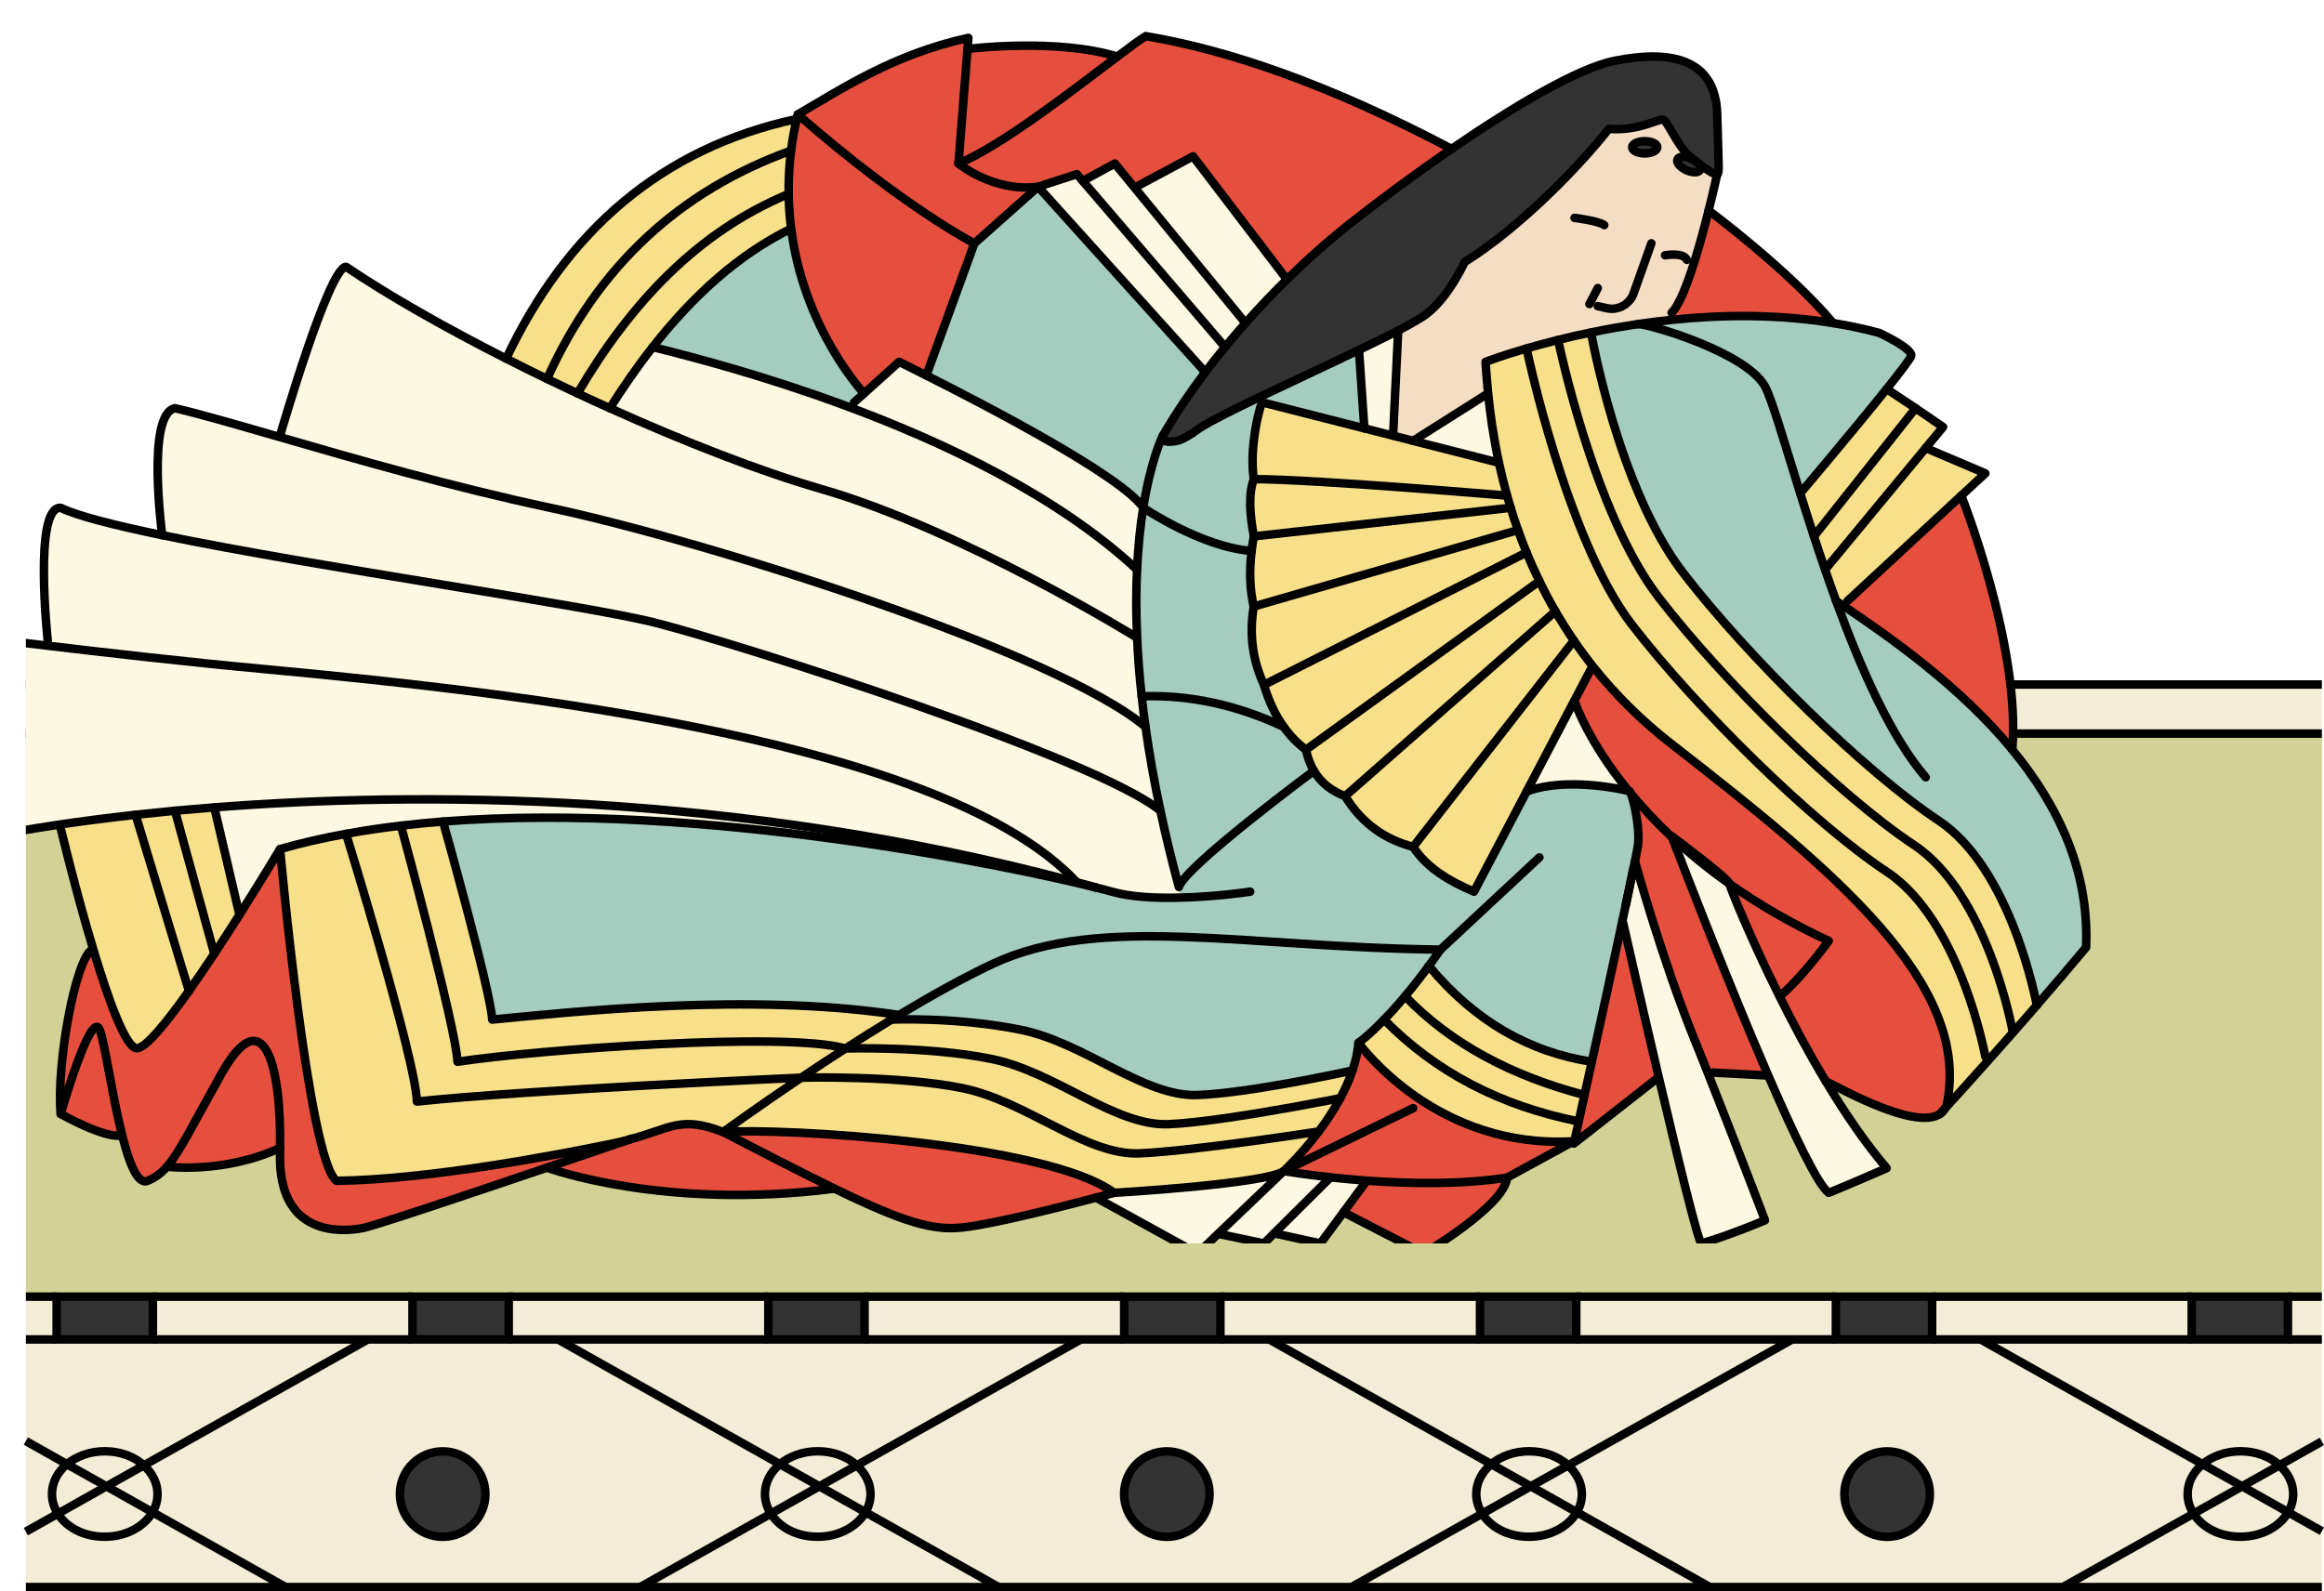 <?xml version="1.0" encoding="UTF-8"?>
<svg xmlns="http://www.w3.org/2000/svg" xmlns:xlink="http://www.w3.org/1999/xlink" viewBox="0 0 273.19 187.12">
  <defs>
    <style>
      .cls-1 {
        fill: #a4cdbf;
      }

      .cls-1, .cls-2, .cls-3, .cls-4, .cls-5, .cls-6, .cls-7, .cls-8, .cls-9 {
        stroke-width: 0px;
      }

      .cls-10 {
        stroke-miterlimit: 10;
      }

      .cls-10, .cls-4, .cls-11 {
        fill: none;
      }

      .cls-10, .cls-11 {
        stroke: #000;
      }

      .cls-2 {
        fill: #f8e08a;
      }

      .cls-3 {
        fill: #f3edd7;
      }

      .cls-11 {
        stroke-linecap: round;
        stroke-linejoin: round;
      }

      .cls-5 {
        fill: #fdf8e2;
      }

      .cls-6 {
        fill: #333;
      }

      .cls-12 {
        clip-path: url(#clippath);
      }

      .cls-7 {
        fill: #e64f3e;
      }

      .cls-8 {
        fill: #d2d296;
      }

      .cls-9 {
        fill: #f4ddc3;
      }
    </style>
    <clipPath id="clippath">
      <rect class="cls-4" x="3.04" width="251.36" height="146.21"/>
    </clipPath>
  </defs>
  <g id="_畳" data-name="畳">
    <g>
      <g>
        <rect class="cls-3" x="3.04" y="152.47" width="3.62" height="5.03"/>
        <path class="cls-3" d="m272.94,180.05v6.57h-30.45l15.35-8.63c1.03,1.62,3.11,2.72,5.51,2.72s4.62-1.18,5.62-2.88l3.97,2.23Z"/>
        <path class="cls-3" d="m272.94,169.49v10.56l-3.97-2.23c.38-.65.59-1.38.59-2.14,0-1.3-.62-2.48-1.62-3.38l4.99-2.8Z"/>
        <path class="cls-3" d="m272.94,157.5v11.99l-4.99,2.8c-1.14-1.01-2.77-1.64-4.59-1.64s-3.31.58-4.44,1.51l-26.1-14.67h40.12Z"/>
        <polygon class="cls-3" points="272.94 80.49 272.94 86.26 3.92 86.26 3.04 86.26 3.04 80.49 272.94 80.49"/>
        <rect class="cls-3" x="268.95" y="152.47" width="3.99" height="5.03"/>
        <path class="cls-3" d="m269.57,175.68c0,.76-.21,1.49-.59,2.14l-5.42-3.05,4.39-2.47c1,.89,1.62,2.08,1.62,3.38Z"/>
        <path class="cls-3" d="m263.56,174.77l5.42,3.05c-1,1.7-3.13,2.88-5.62,2.88s-4.48-1.1-5.51-2.72l5.71-3.21Z"/>
        <rect class="cls-6" x="257.64" y="152.47" width="11.31" height="5.03"/>
        <path class="cls-3" d="m267.95,172.3l-4.39,2.47-4.64-2.61c1.13-.93,2.7-1.51,4.44-1.51,1.82,0,3.46.63,4.59,1.64Z"/>
        <path class="cls-3" d="m263.56,174.77l-5.71,3.21c-.44-.69-.69-1.48-.69-2.31,0-1.37.68-2.61,1.77-3.51l4.64,2.61Z"/>
        <path class="cls-3" d="m232.82,157.5l26.1,14.67c-1.09.9-1.77,2.14-1.77,3.51,0,.83.25,1.62.69,2.31l-15.35,8.63h-41.48l-15.65-8.8c.38-.65.59-1.38.59-2.14,0-1.3-.62-2.48-1.62-3.37l26.34-14.81h22.15Zm-5.97,18.18c0-2.77-2.25-5.02-5.02-5.02s-5.03,2.25-5.03,5.02,2.25,5.03,5.03,5.03,5.02-2.25,5.02-5.03Z"/>
        <polygon class="cls-3" points="257.64 157.5 232.82 157.5 227.12 157.5 227.12 152.47 257.64 152.47 257.64 157.5"/>
        <rect class="cls-6" x="215.81" y="152.47" width="11.31" height="5.03"/>
        <path class="cls-6" d="m221.84,170.66c2.77,0,5.02,2.25,5.02,5.02s-2.25,5.03-5.02,5.03-5.03-2.25-5.03-5.03,2.25-5.02,5.03-5.02Z"/>
        <path class="cls-3" d="m210.67,157.5l-26.34,14.81c-1.14-1.02-2.77-1.65-4.59-1.65s-3.31.58-4.44,1.51l-26.1-14.67h61.47Z"/>
        <polygon class="cls-3" points="185.29 157.5 185.29 152.47 215.81 152.47 215.81 157.5 210.67 157.5 185.29 157.5"/>
        <path class="cls-3" d="m201,186.62h-42.13l15.35-8.63c1.03,1.62,3.12,2.72,5.51,2.72s4.62-1.18,5.62-2.88l15.65,8.8Z"/>
        <path class="cls-3" d="m185.95,175.68c0,.76-.21,1.49-.59,2.14l-5.42-3.05,4.39-2.47c1,.89,1.62,2.07,1.62,3.37Z"/>
        <path class="cls-3" d="m179.94,174.77l5.42,3.05c-1,1.7-3.13,2.88-5.62,2.88s-4.48-1.1-5.51-2.72l5.71-3.21Z"/>
        <rect class="cls-6" x="173.98" y="152.47" width="11.31" height="5.03"/>
        <path class="cls-3" d="m179.74,170.66c1.82,0,3.46.63,4.59,1.65l-4.39,2.47-4.64-2.61c1.13-.93,2.7-1.51,4.44-1.51Z"/>
        <path class="cls-3" d="m179.94,174.77l-5.71,3.21c-.44-.69-.69-1.48-.69-2.31,0-1.37.68-2.61,1.77-3.51l4.64,2.61Z"/>
        <path class="cls-3" d="m149.2,157.5l26.1,14.67c-1.09.9-1.77,2.14-1.77,3.51,0,.83.25,1.62.69,2.31l-15.35,8.63h-41.48l-15.65-8.8c.38-.65.59-1.38.59-2.14,0-1.3-.62-2.48-1.62-3.37l26.34-14.81h22.15Zm-7.02,18.18c0-2.77-2.25-5.02-5.02-5.02s-5.03,2.25-5.03,5.02,2.25,5.03,5.03,5.03,5.02-2.25,5.02-5.03Z"/>
        <polygon class="cls-3" points="173.98 157.5 149.2 157.5 143.46 157.5 143.46 152.47 173.98 152.47 173.98 157.5"/>
        <rect class="cls-6" x="132.15" y="152.47" width="11.31" height="5.03"/>
        <path class="cls-6" d="m137.17,170.66c2.77,0,5.02,2.25,5.02,5.02s-2.25,5.03-5.02,5.03-5.03-2.25-5.03-5.03,2.25-5.02,5.03-5.02Z"/>
        <path class="cls-3" d="m127.05,157.5l-26.34,14.81c-1.14-1.02-2.77-1.65-4.59-1.65s-3.31.58-4.44,1.51l-26.1-14.67h61.47Z"/>
        <polygon class="cls-3" points="132.15 157.5 127.05 157.5 101.62 157.5 101.62 152.47 132.15 152.47 132.15 157.5"/>
        <path class="cls-3" d="m117.39,186.62h-42.13l15.35-8.63c1.03,1.62,3.11,2.72,5.51,2.72s4.62-1.18,5.62-2.88l15.65,8.8Z"/>
        <path class="cls-3" d="m102.33,175.68c0,.76-.21,1.49-.59,2.14l-5.42-3.05,4.39-2.47c1,.89,1.62,2.07,1.62,3.37Z"/>
        <path class="cls-3" d="m96.32,174.77l5.42,3.05c-1,1.7-3.13,2.88-5.62,2.88s-4.48-1.1-5.51-2.72l5.71-3.21Z"/>
        <rect class="cls-6" x="90.32" y="152.47" width="11.31" height="5.03"/>
        <path class="cls-3" d="m96.12,170.66c1.82,0,3.46.63,4.59,1.65l-4.39,2.47-4.64-2.61c1.13-.93,2.7-1.51,4.44-1.51Z"/>
        <path class="cls-3" d="m96.32,174.77l-5.71,3.21c-.44-.69-.69-1.48-.69-2.31,0-1.37.68-2.61,1.77-3.51l4.64,2.61Z"/>
        <path class="cls-3" d="m65.59,157.5l26.1,14.67c-1.09.9-1.77,2.14-1.77,3.51,0,.83.25,1.62.69,2.31l-15.35,8.63h-41.67l-15.65-8.8c.38-.65.59-1.38.59-2.14,0-1.3-.62-2.48-1.62-3.37l26.34-14.81h22.34Zm-8.53,18.18c0-2.77-2.25-5.02-5.02-5.02s-5.03,2.25-5.03,5.02,2.25,5.03,5.03,5.03,5.02-2.25,5.02-5.03Z"/>
        <polygon class="cls-3" points="90.32 157.5 65.59 157.5 59.79 157.5 59.79 152.47 90.32 152.47 90.32 157.5"/>
        <rect class="cls-6" x="48.49" y="152.47" width="11.31" height="5.03"/>
        <path class="cls-6" d="m52.04,170.66c2.77,0,5.02,2.25,5.02,5.02s-2.25,5.03-5.02,5.03-5.03-2.25-5.03-5.03,2.25-5.02,5.03-5.02Z"/>
        <polygon class="cls-3" points="48.49 157.5 43.24 157.5 17.96 157.5 17.96 152.47 48.49 152.47 48.49 157.5"/>
        <path class="cls-3" d="m33.58,186.62H3.04v-6.52l3.76-2.11c1.03,1.62,3.12,2.72,5.51,2.72s4.62-1.18,5.62-2.88l15.65,8.8Z"/>
        <path class="cls-3" d="m18.52,175.68c0,.76-.21,1.49-.59,2.14l-5.42-3.05,4.39-2.47c1,.89,1.62,2.07,1.62,3.37Z"/>
        <rect class="cls-6" x="6.66" y="152.47" width="11.31" height="5.03"/>
        <path class="cls-3" d="m12.51,174.77l5.42,3.05c-1,1.7-3.13,2.88-5.62,2.88s-4.48-1.1-5.51-2.72l5.71-3.21Z"/>
        <path class="cls-3" d="m12.31,170.66c1.82,0,3.46.63,4.59,1.65l-4.39,2.47-4.64-2.61c1.13-.93,2.7-1.51,4.44-1.51Z"/>
        <path class="cls-3" d="m12.51,174.77l-5.71,3.21c-.44-.69-.69-1.48-.69-2.31,0-1.37.68-2.61,1.77-3.51l4.64,2.61Z"/>
        <path class="cls-3" d="m3.04,169.45l4.84,2.72c-1.09.9-1.77,2.14-1.77,3.51,0,.83.25,1.62.69,2.31l-3.76,2.11v-10.65Z"/>
        <polygon class="cls-8" points="215.81 152.47 185.29 152.47 173.98 152.47 143.46 152.47 132.15 152.47 101.62 152.47 90.32 152.47 59.79 152.47 48.49 152.47 17.96 152.47 6.66 152.47 3.04 152.47 3.04 86.26 3.92 86.26 272.94 86.26 272.94 152.47 268.95 152.47 257.64 152.47 227.12 152.47 215.81 152.47"/>
        <path class="cls-3" d="m3.04,157.5h40.21l-26.34,14.81c-1.14-1.02-2.77-1.65-4.59-1.65s-3.31.58-4.44,1.51l-4.84-2.72v-11.95Z"/>
      </g>
      <g>
        <polyline class="cls-10" points="272.94 186.62 242.49 186.62 201 186.62 158.87 186.62 117.39 186.62 75.25 186.62 33.58 186.62 3.04 186.62"/>
        <line class="cls-10" x1="3.04" y1="80.49" x2="272.94" y2="80.49"/>
        <line class="cls-10" x1="3.04" y1="86.26" x2="272.94" y2="86.26"/>
        <line class="cls-10" x1="268.95" y1="152.47" x2="272.94" y2="152.47"/>
        <line class="cls-10" x1="227.12" y1="152.47" x2="257.64" y2="152.47"/>
        <line class="cls-10" x1="185.29" y1="152.47" x2="215.81" y2="152.47"/>
        <line class="cls-10" x1="143.46" y1="152.47" x2="173.98" y2="152.47"/>
        <line class="cls-10" x1="101.62" y1="152.47" x2="132.15" y2="152.47"/>
        <line class="cls-10" x1="59.79" y1="152.47" x2="90.32" y2="152.47"/>
        <line class="cls-10" x1="17.96" y1="152.47" x2="48.49" y2="152.47"/>
        <line class="cls-10" x1="3.04" y1="152.47" x2="6.66" y2="152.47"/>
        <line class="cls-10" x1="268.95" y1="157.5" x2="272.94" y2="157.5"/>
        <polyline class="cls-10" points="227.12 157.5 232.82 157.5 257.64 157.5"/>
        <polyline class="cls-10" points="185.29 157.5 210.67 157.5 215.81 157.5"/>
        <polyline class="cls-10" points="143.46 157.5 149.2 157.5 173.98 157.5"/>
        <polyline class="cls-10" points="101.62 157.5 127.05 157.5 132.15 157.5"/>
        <polyline class="cls-10" points="59.79 157.5 65.59 157.5 90.32 157.5"/>
        <polyline class="cls-10" points="17.96 157.5 43.24 157.5 48.49 157.5"/>
        <line class="cls-10" x1="3.04" y1="157.5" x2="6.66" y2="157.5"/>
        <polyline class="cls-10" points="75.25 186.62 90.6 177.99 96.32 174.77 100.71 172.31 127.05 157.5"/>
        <polyline class="cls-10" points="117.39 186.62 101.74 177.82 96.32 174.77 91.68 172.17 65.59 157.5"/>
        <path class="cls-10" d="m142.19,175.68c0,2.78-2.25,5.03-5.02,5.03s-5.03-2.25-5.03-5.03,2.25-5.02,5.03-5.02,5.02,2.25,5.02,5.02Z"/>
        <path class="cls-10" d="m226.86,175.68c0,2.78-2.25,5.03-5.02,5.03s-5.03-2.25-5.03-5.03,2.25-5.02,5.03-5.02,5.02,2.25,5.02,5.02Z"/>
        <path class="cls-10" d="m100.71,172.31c1,.89,1.62,2.07,1.62,3.37,0,.76-.21,1.49-.59,2.14-1,1.7-3.13,2.88-5.62,2.88s-4.48-1.1-5.51-2.72c-.44-.69-.69-1.48-.69-2.31,0-1.37.68-2.61,1.77-3.51,1.13-.93,2.7-1.51,4.44-1.51,1.82,0,3.46.63,4.59,1.65Z"/>
        <polyline class="cls-10" points="3.04 180.1 6.8 177.99 12.51 174.77 16.9 172.31 43.24 157.5"/>
        <polyline class="cls-10" points="33.58 186.62 17.93 177.82 12.51 174.77 7.87 172.17 3.04 169.45"/>
        <path class="cls-10" d="m16.9,172.31c1,.89,1.62,2.07,1.62,3.37,0,.76-.21,1.49-.59,2.14-1,1.7-3.13,2.88-5.62,2.88s-4.48-1.1-5.51-2.72c-.44-.69-.69-1.48-.69-2.31,0-1.37.68-2.61,1.77-3.51,1.13-.93,2.7-1.51,4.44-1.51,1.82,0,3.46.63,4.59,1.65Z"/>
        <polyline class="cls-10" points="158.87 186.62 174.22 177.99 179.94 174.77 184.33 172.31 210.67 157.5"/>
        <polyline class="cls-10" points="201 186.62 185.36 177.82 179.94 174.77 175.3 172.17 149.2 157.5"/>
        <path class="cls-10" d="m184.33,172.31c1,.89,1.62,2.07,1.62,3.37,0,.76-.21,1.49-.59,2.14-1,1.7-3.13,2.88-5.62,2.88s-4.48-1.1-5.51-2.72c-.44-.69-.69-1.48-.69-2.31,0-1.37.68-2.61,1.77-3.51,1.13-.93,2.7-1.51,4.44-1.51,1.82,0,3.46.63,4.59,1.65Z"/>
        <polyline class="cls-10" points="242.49 186.62 257.84 177.99 263.56 174.77 267.95 172.3 272.94 169.49"/>
        <polyline class="cls-10" points="272.94 180.05 268.97 177.82 263.56 174.77 258.92 172.17 232.82 157.5"/>
        <path class="cls-10" d="m267.95,172.3c1,.89,1.62,2.08,1.62,3.38,0,.76-.21,1.49-.59,2.14-1,1.7-3.13,2.88-5.62,2.88s-4.48-1.1-5.51-2.72c-.44-.69-.69-1.48-.69-2.31,0-1.37.68-2.61,1.77-3.51,1.13-.93,2.7-1.51,4.44-1.51,1.82,0,3.46.63,4.59,1.64Z"/>
        <path class="cls-10" d="m57.06,175.68c0,2.78-2.25,5.03-5.02,5.03s-5.03-2.25-5.03-5.03,2.25-5.02,5.03-5.02,5.02,2.25,5.02,5.02Z"/>
        <rect class="cls-10" x="6.66" y="152.47" width="11.31" height="5.03"/>
        <rect class="cls-10" x="48.49" y="152.47" width="11.31" height="5.03"/>
        <rect class="cls-10" x="90.32" y="152.47" width="11.31" height="5.03"/>
        <rect class="cls-10" x="132.15" y="152.47" width="11.31" height="5.03"/>
        <rect class="cls-10" x="173.98" y="152.47" width="11.31" height="5.03"/>
        <rect class="cls-10" x="215.81" y="152.47" width="11.31" height="5.03"/>
        <rect class="cls-10" x="257.64" y="152.47" width="11.31" height="5.03"/>
      </g>
    </g>
  </g>
  <g id="_レイヤー_2" data-name="レイヤー 2">
    <g class="cls-12">
      <g>
        <g>
          <path class="cls-1" d="m215.84,70.66c.17.12.35.23.52.35,6.04,4.07,14.11,9.75,20.19,17.14h0c5.3,6.45,9.08,14.18,8.67,23.25-1.94,2.33-3.91,4.63-5.79,6.8-.09-.47-3.02-16.08-11.57-21.73-8.68-5.75-22.34-19.15-30-29.11s-10.83-28.26-10.83-28.26h0c.91-.2,1.86-.38,2.84-.56.88-.15,1.79-.3,2.72-.44h0c1.3.01,12.73,3.35,14.89,7.35.8,1.47,2.21,6.37,4.14,12.56.5,1.61,1.04,3.31,1.61,5.06.42,1.28.85,2.59,1.31,3.91.42,1.22.85,2.45,1.3,3.68Z"/>
          <path class="cls-2" d="m239.43,118.2h0c-.92,1.07-1.81,2.09-2.67,3.07l-.21-.18s-2.89-16-11.57-21.74c-8.68-5.75-22.34-19.15-30-29.11-7.66-9.95-11.82-30.27-11.82-30.27,1.19-.3,2.49-.6,3.87-.88h0s3.17,18.31,10.83,28.27,21.32,23.36,30,29.11c8.55,5.65,11.48,21.26,11.57,21.73Z"/>
          <path class="cls-2" d="m236.55,121.09l.21.18c-1.05,1.19-2.05,2.32-2.97,3.35l-.41-.36s-2.89-15.99-11.57-21.74c-8.68-5.74-22.34-19.15-30-29.1-7.66-9.96-12.36-32.44-12.36-32.44h0c1.08-.32,2.33-.66,3.71-1.01,0,0,4.16,20.32,11.82,30.27,7.66,9.96,21.32,23.36,30,29.11,8.68,5.74,11.57,21.74,11.57,21.74Z"/>
          <path class="cls-7" d="m230.55,58.28s7.01,17.6,6,29.87c-6.08-7.39-14.15-13.07-20.19-17.14l.82-.35,13.37-12.38Z"/>
          <path class="cls-2" d="m233.79,124.62c-2.36,2.65-4.2,4.68-5.12,5.68.12-.22.2-.48.25-.77,2.56-13.95-12.93-26.89-32.42-42.04-3.64-2.83-6.67-5.89-9.2-9.06-.81-1.02-1.58-2.06-2.29-3.11-.78-1.14-1.5-2.29-2.17-3.44-.69-1.19-1.31-2.37-1.88-3.55-.55-1.13-1.06-2.26-1.51-3.37-.36-.89-.7-1.76-1.01-2.63-.31-.88-.6-1.76-.86-2.62-.15-.48-.29-.96-.42-1.43-.37-1.33-.69-2.63-.96-3.87-.66-3.07-1.04-5.85-1.27-8.15-.15-1.44-.23-2.69-.3-3.71,0,0,1.78-.69,4.82-1.58h0s4.7,22.49,12.36,32.45c7.66,9.95,21.32,23.36,30,29.1,8.68,5.75,11.57,21.74,11.57,21.74l.41.36Z"/>
          <path class="cls-2" d="m233.38,55.66l-2.83,2.62-13.37,12.38-.82.35c-.17-.12-.35-.23-.52-.35-.45-1.23-.88-2.46-1.3-3.68l11.83-14.3,7.01,2.98Z"/>
          <path class="cls-7" d="m228.65,130.32c-1.99,3.67-13.23-2.86-14.03-3.18-2.03-3.37-3.88-6.85-5.47-10.05l.3-.15s2.11-1.71,5.52-6.3c-4.51-2.1-8.38-4.39-11.68-6.72-.01-.02-.01-.03-.01-.04-.06-.56-6.78-5.57-6.78-5.57,0,0,.02.05.05.14-1.88-1.77-3.48-3.49-4.82-5.11-.06-.14-.11-.25-.15-.31-.05-.01-.09-.02-.14-.03-4.75-5.83-6.23-10.25-6.23-10.25l-.26-.14,2.08-3.96.27-.22c2.53,3.17,5.56,6.23,9.2,9.06,19.49,15.15,34.98,28.09,32.42,42.04-.05.29-.13.55-.25.77,0,.01-.01.01-.02.02Z"/>
          <path class="cls-2" d="m228.41,50.21l-2.04,2.47-11.83,14.3c-.46-1.32-.89-2.63-1.31-3.91l11.95-15.07,3.23,2.21Z"/>
          <path class="cls-2" d="m225.18,48l-11.95,15.07c-.57-1.75-1.11-3.45-1.61-5.06,0,0,6.31-7.47,10.16-12.27l3.4,2.26Z"/>
          <path class="cls-1" d="m220.92,39.15s3.88,1.79,3.75,2.68c-.04.27-1.24,1.84-2.89,3.91-3.85,4.8-10.16,12.27-10.16,12.27-1.93-6.19-3.34-11.09-4.14-12.56-2.16-4-13.59-7.34-14.89-7.34h0c1.29-.2,2.62-.37,4-.51,5.85-.6,12.37-.68,18.9.39,1.81.29,3.63.67,5.43,1.16Z"/>
          <path class="cls-5" d="m221.78,137.36s-4.26,1.87-6.81,2.9c-1.25-.88-4.09-6.81-7.18-13.95-5-11.56-10.63-26.28-11.24-27.86,1.93,1.8,4.17,3.65,6.74,5.47.16.6,2.41,6.25,5.86,13.17,1.59,3.2,3.44,6.68,5.47,10.05,2.22,3.7,4.65,7.28,7.16,10.22Z"/>
          <path class="cls-7" d="m214.97,110.64c-3.41,4.59-5.52,6.3-5.52,6.3l-.3.15c-3.45-6.92-5.7-12.57-5.86-13.17,3.3,2.33,7.17,4.62,11.68,6.72Z"/>
          <path class="cls-7" d="m207.79,126.31l-.31.14c-2.01-.12-4.2-.23-6.22-.33l-.45.18c-.57-1.46-1.15-2.89-1.7-4.26-3.72-9.19-6.92-20.76-6.92-20.76.16-.8.28-1.39.33-1.7.32-1.91-.39-5.16-.79-6.24,1.34,1.62,2.94,3.34,4.82,5.11.61,1.58,6.24,16.3,11.24,27.86Z"/>
          <path class="cls-7" d="m200.85,24.75s9.28,6.88,14.64,13.24c-6.53-1.07-13.05-.99-18.9-.39l-.09-.83c.86-.8,1.83-3.29,2.71-6.09.62-1.98,1.19-4.12,1.64-5.93Z"/>
          <path class="cls-5" d="m207.48,143.49s-4.43,1.87-7.49,2.72c-.43-.43-2.76-10.01-4.98-19.45-2.2-9.35-4.28-18.55-4.28-18.55l.39-1.83c.37-1.71.68-3.21.92-4.38l.15-.72s3.2,11.57,6.92,20.76c.55,1.37,1.13,2.8,1.7,4.26,3.29,8.31,6.67,17.19,6.67,17.19Z"/>
          <path class="cls-6" d="m201.86,13.45c.17,6.47.27,6.87,0,7.03s-1.55-.7-3.32-2.18c-1.34-1.13-2.53-4.11-3.04-4.24-.51-.12-2.98,1.39-6.38,1.09-3.31,4.19-10.18,11.42-16.94,15.66-.98,2.01-2.55,4.65-4.57,6.17-.62.46-1.76,1.11-3.25,1.89-1.31.67-2.89,1.45-4.61,2.28-3.69,1.78-8.01,3.78-11.65,5.52-3.07,1.48-5.66,2.77-7,3.61-.25.18-.5.35-.73.51-.01.01-.03.02-.04.03-.19.17-.32.25-.41.27-.65.41-1.21.69-1.61.76-1.99.35-1.69-.46-1.63-.6.01-.01.01-.02.01-.02,1.41-2.43,3.1-4.95,4.99-7.47.75-.99,1.52-1.97,2.33-2.95.77-.95,1.58-1.89,2.4-2.82,1.55-1.75,3.18-3.47,4.87-5.13,2.41-2.37,4.94-4.62,7.52-6.65,3.31-2.61,7.51-5.73,11.84-8.7,7.26-4.98,14.87-9.51,19.14-10.36,6.8-1.36,11.91-.17,12.08,6.3Z"/>
          <path class="cls-9" d="m193.86,29.35l-1.83,5.15c-.39,1.1-1.43,1.81-2.56,1.81l.4,2.23c-.98.18-1.93.36-2.84.55-1.38.28-2.68.58-3.87.88-1.38.35-2.63.69-3.71,1-3.04.89-4.82,1.58-4.82,1.58.07,1.02.15,2.27.3,3.71h-.01l-8.8,5.57h0s-2.36-.6-2.36-.6l.6-12.36c1.49-.78,2.63-1.43,3.25-1.89,2.02-1.52,3.59-4.16,4.57-6.17,6.76-4.24,13.63-11.47,16.94-15.66,3.4.3,5.87-1.21,6.38-1.09.51.13,1.7,3.11,3.04,4.24,1.77,1.48,3.05,2.34,3.32,2.18,0,0-.4,1.83-1.01,4.27-.45,1.81-1.02,3.95-1.64,5.93l-.92-.13c-.43-.93-2.56-.53-2.56-.53l-1.87-.67Zm6.02-9.39c.17-.36-.3-.94-1.04-1.28-.75-.34-1.48-.32-1.65.05-.17.36.3.94,1.04,1.28s1.48.32,1.65-.05Zm-5.06-2.64c0-.4-.67-.72-1.48-.72s-1.48.32-1.48.72.66.72,1.48.72,1.48-.32,1.48-.72Z"/>
          <path class="cls-6" d="m198.84,18.68c.74.34,1.21.92,1.04,1.28-.17.37-.91.39-1.65.05s-1.21-.92-1.04-1.28c.17-.37.9-.39,1.65-.05Z"/>
          <path class="cls-9" d="m198.29,30.55l.92.13c-.88,2.8-1.85,5.29-2.71,6.09l.09.83c-1.38.14-2.71.31-4,.5-.93.14-1.84.29-2.72.44l-.4-2.23c1.13,0,2.17-.71,2.56-1.81l1.83-5.15,1.87.67s2.13-.4,2.56.53Z"/>
          <path class="cls-7" d="m195.01,126.76l-.22.05-9.78,7.66.06-.27c.09-.4.26-1.21.51-2.33.19-.87.42-1.92.68-3.11.26-1.18.55-2.5.86-3.91,1.14-5.2,2.53-11.56,3.61-16.64,0,0,2.08,9.2,4.28,18.55Z"/>
          <ellipse class="cls-6" cx="193.34" cy="17.32" rx="1.48" ry=".72"/>
          <path class="cls-1" d="m174.83,106.53l-1.56-1.68,6.18-11.77c3.19-1.23,7.91-1,11.99-.08.1.11.19.22.29.34.4,1.08,1.11,4.33.79,6.24-.05.31-.17.9-.33,1.7l-.15.72-.92,4.38-.39,1.83c-1.08,5.08-2.47,11.44-3.61,16.64-7.32-1.13-13.75-4.75-19.16-11.27.45-.6.9-1.24,1.37-1.92l5.5-5.13Z"/>
          <path class="cls-5" d="m185.21,82.75s1.48,4.42,6.23,10.25c-4.08-.92-8.8-1.15-11.99.08l5.5-10.47.26.14Z"/>
          <path class="cls-2" d="m187.3,78.43l-.27.22-2.08,3.96-5.5,10.47-6.18,11.77c-2.93-1.25-5.54-2.8-7.15-5.27l18.89-24.26c.71,1.05,1.48,2.09,2.29,3.11Z"/>
          <path class="cls-2" d="m187.12,124.85c-.31,1.41-.6,2.73-.86,3.91-8.53-2.24-15.68-5.99-21.09-11.62.86-1.02,1.79-2.2,2.79-3.56,5.41,6.52,11.84,10.14,19.16,11.27Z"/>
          <path class="cls-2" d="m186.26,128.76c-.26,1.19-.49,2.24-.68,3.11-9.25-1.85-16.87-5.84-22.88-11.98.72-.74,1.55-1.65,2.47-2.75,5.41,5.63,12.56,9.38,21.09,11.62Z"/>
          <path class="cls-2" d="m185.58,131.87c-.25,1.12-.42,1.93-.51,2.33h-.06c-8.01.49-14.24-2.27-18.52-5.22-4.46-3.08-6.8-6.36-6.8-6.36,0,0,1.12-.78,3.01-2.73,6.01,6.14,13.63,10.13,22.88,11.98Z"/>
          <path class="cls-2" d="m185.01,75.32l-18.89,24.26c-3.17-.84-5.93-2.6-8-5.96l24.72-21.74c.67,1.15,1.39,2.3,2.17,3.44Z"/>
          <path class="cls-7" d="m185.01,134.19l-7.85,4.28c-5.37.84-11.52.72-16.51.36-1.55-.12-2.99-.25-4.25-.39-3.32-.37-5.49-.74-5.49-.74l15.21-7.4.37-1.32c4.28,2.95,10.51,5.71,18.52,5.21Z"/>
          <path class="cls-2" d="m182.84,71.88l-24.72,21.74c-1.54-.59-2.81-1.52-3.67-2.98-.41-.7-.73-1.52-.93-2.48l27.44-19.83c.57,1.18,1.19,2.36,1.88,3.55Z"/>
          <path class="cls-2" d="m180.96,68.33l-27.44,19.83c-.99-.74-1.87-1.64-2.61-2.69-.99-1.38-1.77-3.02-2.33-4.94l30.87-15.57c.45,1.11.96,2.24,1.51,3.37Z"/>
          <path class="cls-2" d="m179.45,64.96l-30.87,15.57c-1.23-2.69-1.79-5.68-1.2-9.21l31.06-8.99c.31.87.65,1.74,1.01,2.63Z"/>
          <path class="cls-2" d="m147.13,64.78c.07-.56.15-1.13.26-1.71l30.19-3.36c.26.86.55,1.74.86,2.62l-31.06,8.99c-.47-2.01-.53-4.2-.25-6.54Z"/>
          <path class="cls-2" d="m177.58,59.71l-30.19,3.36c-.48-2.61-.65-4.98,0-6.73,6.98,0,29.77,1.94,29.77,1.94.13.47.27.95.42,1.43Z"/>
          <path class="cls-2" d="m176.2,54.41c.27,1.24.59,2.54.96,3.87,0,0-22.79-1.94-29.77-1.94-.6-3.74.78-9.02,1.02-9.02l11.97,3.05,3.38.86,2.36.61,10.08,2.57Z"/>
          <path class="cls-5" d="m176.2,54.41l-10.08-2.57h0s8.8-5.58,8.8-5.58h.01c.23,2.3.61,5.08,1.27,8.15Z"/>
          <path class="cls-1" d="m138.61,105.55l-.03-1.25c.73-2.43,15.87-13.66,15.87-13.66.86,1.46,2.13,2.39,3.67,2.98,2.07,3.36,4.83,5.12,8,5.96,1.61,2.47,4.22,4.02,7.15,5.27l1.56,1.68-5.5,5.13c-23.04-.26-39.89-4.28-52.66,1.69-3.38,1.59-7.2,3.72-10.98,6-17.48-2.66-38.3-.37-47.83.54-.17-3.35-5.78-23.28-5.78-23.28h0c30.71-2.4,67.09,5.35,76.67,7.73.03,0,.06.01.09.02.85.21,1.48.38,1.87.49,2.18.63,5.12.77,7.9.7Z"/>
          <path class="cls-7" d="m177.16,138.47c-.27,3.32-9.81,8.93-9.81,8.93l-9.41-4.85h-.01s2.72-3.7,2.72-3.7v-.02c4.99.36,11.14.48,16.51-.36Z"/>
          <path class="cls-1" d="m169.33,111.66c-.47.68-.92,1.32-1.37,1.92-1,1.36-1.93,2.54-2.79,3.56-.92,1.1-1.75,2.01-2.47,2.75-1.89,1.95-3.01,2.73-3.01,2.73-.09,1.09-.34,2.19-.71,3.26,0,0-3.32.73-7.39,1.47-3.63.65-7.85,1.3-10.82,1.41-6.28.25-13.25-6.14-20.78-7.67-7.53-1.53-15.19-1.2-15.19-1.2.3-.18.59-.36.89-.54,3.78-2.28,7.6-4.41,10.98-6,12.77-5.97,29.62-1.95,52.66-1.69Z"/>
          <path class="cls-7" d="m166.49,128.98l-.37,1.32-15.21,7.4s2.01-1.85,4.1-4.65h.01c.87-1.17,1.76-2.49,2.53-3.92.56-1.04,1.06-2.13,1.43-3.25.37-1.07.62-2.17.71-3.26,0,0,2.34,3.28,6.8,6.36Z"/>
          <path class="cls-5" d="m164.36,38.87l-.6,12.36-3.38-.86-.63-9.22c1.72-.83,3.3-1.61,4.61-2.28Z"/>
          <path class="cls-5" d="m160.65,138.83v.02l-2.72,3.69-2.71,3.67-5.44-1.19,6.62-6.58c1.26.14,2.7.27,4.25.39Z"/>
          <path class="cls-1" d="m159.75,41.15l.63,9.22-11.97-3.05-.31-.65c3.64-1.74,7.96-3.74,11.65-5.52Z"/>
          <path class="cls-7" d="m170.64,17.51c-4.33,2.97-8.53,6.09-11.84,8.7-2.58,2.03-5.11,4.28-7.52,6.65l-11.04-14.48-6.67,3.58-.17.14-2.35-2.87-3.77,2.05-.69-.8-4.56,1.48c-5.25.68-9.36-2.73-9.36-2.73,5.07-2.08,13.7-8.83,18.67-12.57,1.54-1.17,2.73-2.05,3.35-2.41,9.66,1.62,21.41,5.6,35.95,13.26Z"/>
          <path class="cls-2" d="m158.98,125.88c-.37,1.12-.87,2.21-1.43,3.25,0,0-2.3.46-5.45,1.03l-.51-2.81c4.07-.74,7.39-1.47,7.39-1.47Z"/>
          <path class="cls-5" d="m156.4,138.44l-6.62,6.58-1.2,1.19-5.37-1.13h-.01s7.71-7.38,7.71-7.38c0,0,2.17.37,5.49.74Z"/>
          <path class="cls-2" d="m157.55,129.13c-.77,1.43-1.66,2.75-2.53,3.92h-.01c-.53.08-14.94,2.32-21.1,2.57-6.28.25-13.25-6.14-20.78-7.67s-18.95-1.23-18.95-1.23c1.61-1.09,3.37-2.25,5.2-3.43,0,0,9.65-.3,17.18,1.23s14.5,7.92,20.78,7.67c3.73-.15,10.15-1.2,14.76-2.03,3.15-.57,5.45-1.03,5.45-1.03Z"/>
          <path class="cls-1" d="m153.52,88.16c.2.96.52,1.78.93,2.48,0,0-15.14,11.23-15.87,13.66-.85-3.14-1.57-6.12-2.17-8.96-.75-3.52-1.33-6.81-1.75-9.87-.18-1.23-.33-2.43-.45-3.59,5.57-.21,11.14.99,16.7,3.59.74,1.05,1.62,1.95,2.61,2.69Z"/>
          <path class="cls-2" d="m151.59,127.35l.51,2.81c-4.61.83-11.03,1.88-14.76,2.03-6.28.25-13.25-6.14-20.78-7.67s-17.18-1.23-17.18-1.23c1.75-1.13,3.58-2.28,5.42-3.4,0,0,7.66-.33,15.19,1.2,7.53,1.53,14.5,7.92,20.78,7.67,2.97-.11,7.19-.76,10.82-1.41Z"/>
          <path class="cls-5" d="m140.24,18.38l11.04,14.48c-1.69,1.66-3.32,3.38-4.87,5.13l-13.01-15.89.17-.14,6.67-3.58Z"/>
          <path class="cls-2" d="m155.01,133.05c-2.09,2.8-4.1,4.65-4.1,4.65-2.13,1.53-19.94,2.56-19.94,2.56-7.92-5.88-39.32-7.66-45.96-7.15,0,0,3.81-2.78,9.17-6.39,0,0,11.42-.3,18.95,1.23s14.5,7.92,20.78,7.67c6.16-.25,20.57-2.49,21.1-2.57Z"/>
          <path class="cls-5" d="m150.91,137.7l-7.71,7.37-2.43,2.33-11.93-6.57c1.31-.35,2.13-.57,2.13-.57,0,0,17.81-1.03,19.94-2.56Z"/>
          <path class="cls-1" d="m148.58,80.53c.56,1.92,1.34,3.56,2.33,4.94-5.56-2.6-11.13-3.8-16.7-3.59-.28-2.48-.45-4.79-.54-6.95-.14-2.94-.12-5.59-.01-7.95.13-2.83.4-5.25.73-7.29,0,.01.01.01.01.02,0,0,6.86,4.65,12.73,5.07-.28,2.34-.22,4.53.25,6.54-.59,3.53-.03,6.52,1.2,9.21Z"/>
          <path class="cls-1" d="m148.1,46.67l.31.65c-.24,0-1.62,5.28-1.02,9.02-.65,1.75-.48,4.12,0,6.73-.11.58-.19,1.15-.26,1.71-5.87-.42-12.73-5.07-12.73-5.07,0-.01-.01-.01-.01-.02.88-5.49,2.17-8.2,2.29-8.44-.06.14-.36.95,1.63.6.4-.07.96-.35,1.61-.76.09-.02.22-.1.41-.27.01-.01.03-.02.04-.03.23-.16.48-.33.73-.51,1.34-.84,3.93-2.13,7-3.61Z"/>
          <path class="cls-5" d="m133.4,22.1l13.01,15.89c-.82.93-1.63,1.87-2.4,2.82l-16.73-19.53,3.77-2.05,2.35,2.87Z"/>
          <path class="cls-5" d="m127.28,21.28l16.73,19.53c-.81.98-1.58,1.96-2.33,2.95l-19.65-21.8,4.56-1.48.69.8Z"/>
          <path class="cls-1" d="m122.03,21.96l19.65,21.8c-1.89,2.52-3.58,5.04-4.99,7.47,0,0,0,.01-.01.02-.12.24-1.41,2.95-2.29,8.44-2.6-3.76-18.57-12.06-25.5-15.54l5.65-15.53,7.49-6.66Z"/>
          <path class="cls-5" d="m138.58,104.3l.03,1.25c-2.78.07-5.72-.07-7.9-.7-.39-.11-1.02-.28-1.87-.49-.03-.01-.06-.02-.09-.02-.72-.21-1.44-.4-2.16-.59h-.01c-15.28-16.39-63.85-22.15-95.78-25.1-8.82-.81-19.22-2.01-25.26-2.73l.07-.6s-1.71-15.82,1.53-15.61c1.9.94,6.26,2.04,11.93,3.22,18.16,3.76,49.84,8.23,57.94,10.29,10.64,2.7,52,16.01,59.4,22.12.6,2.84,1.32,5.82,2.17,8.96Z"/>
          <path class="cls-5" d="m134.66,85.47c.42,3.06,1,6.35,1.75,9.87-7.4-6.11-48.76-19.42-59.4-22.12-8.1-2.06-39.78-6.53-57.94-10.29,0,0-1.92-14.25,1.5-14.93,2.8.64,7.08,1.88,12.3,3.39,8.75,2.54,20.18,5.84,31.8,8.32,18.55,3.95,59.47,16.93,69.99,25.76Z"/>
          <path class="cls-5" d="m134.21,81.88c.12,1.16.27,2.36.45,3.59-10.52-8.83-51.44-21.81-69.99-25.76-11.62-2.48-23.05-5.78-31.8-8.32l.05-.16s5.72-19.82,7.76-19.86c4.83,3.28,11.49,7.08,18.82,10.8,1.58.8,3.19,1.6,4.81,2.39,1.19.57,2.38,1.14,3.58,1.7,1.26.59,2.53,1.18,3.8,1.74,8.83,3.98,17.69,7.43,24.81,9.49,16.68,4.81,37.07,17.44,37.07,17.44h.1c.09,2.16.26,4.47.54,6.95Z"/>
          <path class="cls-5" d="m134.39,59.69c-.33,2.04-.6,4.46-.73,7.29-9.35-8.67-22.64-14.99-34.48-19.35l1.21-.31,1.18-1.06,4.12-3.71s1.24.6,3.2,1.6c6.93,3.48,22.9,11.78,25.5,15.54Z"/>
          <path class="cls-5" d="m133.67,74.93h-.1s-20.39-12.63-37.07-17.44c-7.12-2.06-15.98-5.51-24.81-9.49,1.61-2.55,3.28-4.96,5.04-7.19,4.92,1.22,13.25,3.42,22.45,6.82,11.84,4.36,25.13,10.68,34.48,19.35-.11,2.36-.13,5.01.01,7.95Z"/>
          <path class="cls-7" d="m131.33,6.65h.01c-4.97,3.75-13.6,10.5-18.67,12.58l1.06-13.47c.38-.05,10.53-1.28,17.6.89Z"/>
          <path class="cls-7" d="m130.97,140.26s-.82.22-2.13.57c-3.9,1.03-12.11,3.13-15.75,3.51-3.43.36-6.74-.56-14.99-4.57-3.4-1.65-7.65-3.83-13.09-6.66,6.64-.51,38.04,1.27,45.96,7.15Z"/>
          <path class="cls-5" d="m126.59,103.75c.72.19,1.44.38,2.16.59-9.58-2.38-45.96-10.13-76.67-7.74-1.67.13-3.32.29-4.95.49-2.19.25-4.35.57-6.45.96-2.68.48-5.28,1.08-7.76,1.79,0,0-2.07,3.46-4.77,7.73l-2.96-12.63c23.5-1.83,61.15-2.01,101.39,8.8h.01Z"/>
          <path class="cls-7" d="m113.73,5.76l-1.06,13.47s4.11,3.41,9.36,2.73l-7.49,6.66s-8.34-4.28-20.76-15.17c5.08-2.94,11.19-7.05,20.05-9l-.1,1.31Z"/>
          <path class="cls-7" d="m114.54,28.62l-5.65,15.53c-1.96-1-3.2-1.6-3.2-1.6l-4.12,3.71s-7.04-7.42-8.57-19.37c-.17-1.31-.28-2.67-.29-4.08-.03-1.63.06-3.33.28-5.1.15-1.21.37-2.45.67-3.72.03-.18.08-.36.12-.54,12.42,10.89,20.76,15.17,20.76,15.17Z"/>
          <path class="cls-2" d="m105.69,119.35c-.3.18-.59.36-.89.54-1.84,1.12-3.67,2.27-5.42,3.4-6.82-2-36.08.1-45.6,1.56-.17-3.99-6.65-27.76-6.65-27.76,1.63-.2,3.28-.36,4.95-.49h0s5.61,19.94,5.78,23.29c9.53-.91,30.35-3.2,47.83-.54Z"/>
          <path class="cls-1" d="m101.57,46.26l-1.18,1.06-1.21.31c-9.2-3.4-17.53-5.6-22.45-6.82,4.76-6.07,10.09-10.89,16.26-13.92h.01c1.53,11.95,8.57,19.37,8.57,19.37Z"/>
          <path class="cls-2" d="m99.38,123.29c-1.83,1.18-3.59,2.34-5.2,3.43,0,0-32.57,1.45-45.17,2.81-.17-5.1-8.33-31.48-8.33-31.48,2.1-.39,4.26-.71,6.45-.96,0,0,6.48,23.77,6.65,27.76,9.52-1.46,38.78-3.56,45.6-1.56Z"/>
          <path class="cls-2" d="m93.65,13.99h.01c-.3,1.27-.52,2.51-.67,3.72-13.07,4.72-22.71,13.57-28.68,26.84h0c-1.62-.78-3.23-1.58-4.81-2.38,7.1-15,18.22-24.74,34.15-28.18Z"/>
          <path class="cls-2" d="m76.73,40.81c-1.76,2.23-3.43,4.64-5.04,7.19-1.27-.56-2.54-1.15-3.8-1.74,6.21-10.57,14.05-18.97,24.81-23.45h.01c0,1.41.12,2.77.29,4.08h-.01c-6.17,3.03-11.5,7.85-16.26,13.92Z"/>
          <path class="cls-2" d="m92.99,17.71c-.22,1.77-.31,3.47-.28,5.1h-.01c-10.76,4.48-18.6,12.88-24.81,23.45-1.2-.56-2.39-1.13-3.58-1.7h0c5.97-13.28,15.61-22.13,28.68-26.85Z"/>
          <path class="cls-7" d="m98.1,139.77c-20.18,2.59-33.8-2.47-33.8-2.47,4.64-1.58,8.49-2.9,9.64-3.29t.02-.01c4.89-1.31,6.03-2.84,11.05-.89,5.44,2.83,9.69,5.01,13.09,6.66Z"/>
          <path class="cls-5" d="m30.8,78.65c31.93,2.95,80.5,8.71,95.78,25.09-40.24-10.81-77.89-10.63-101.39-8.8-1.61.13-3.15.26-4.62.39-1.63.16-3.18.32-4.63.48-3.53.39-6.52.79-8.9,1.14-4.23.63-6.54,1.1-6.54,1.1v-22.73s1.95.24,5.04.6c6.04.72,16.44,1.92,25.26,2.73Z"/>
          <path class="cls-2" d="m73.96,134s-.01.01-.02.01c-.59.16-1.24.31-1.95.46-6.64,1.36-21.7,4.25-32.43,4.38-3.32-2.42-6.64-39.01-6.64-39.01,2.48-.71,5.08-1.31,7.76-1.79,0,0,8.16,26.38,8.33,31.48,12.6-1.36,45.17-2.81,45.17-2.81-5.36,3.61-9.17,6.39-9.17,6.39-5.02-1.95-6.16-.42-11.05.89Z"/>
          <path class="cls-7" d="m25.19,112.15c1.02-1.55,2.03-3.11,2.96-4.58,2.7-4.27,4.77-7.73,4.77-7.73,0,0,3.32,36.59,6.64,39.01,10.73-.13,25.79-3.02,32.43-4.38.71-.15,1.36-.3,1.95-.46-1.15.39-5,1.71-9.64,3.29-8.74,2.97-20.27,6.84-21.67,7.11-2.3.44-9.96,1.15-9.71-8.78,0-.22,0-.43,0-.65.16-9.64-1.9-17.62-6.9-8.7-3.47,6.19-4.93,9.24-6.39,10.91-.7.8-1.39,1.29-2.29,1.66-1.16.48-2.15-2.05-2.98-5.35-1.18-4.68-2.04-10.92-2.64-12.41-1.02-2.54-4.59,9.9-4.59,9.9-.51-6.05,1.78-18.31,3.7-19.33l.12-.04c1.8,6,3.82,11.58,5.11,11.64,1,.05,3.43-2.91,6.14-6.74.97-1.38,1.98-2.87,2.98-4.37Z"/>
          <path class="cls-7" d="m26.03,126.28c5-8.92,7.06-.94,6.9,8.7h0c-6.55,3.06-13.28,2.21-13.28,2.21,1.46-1.67,2.92-4.72,6.39-10.91Z"/>
          <path class="cls-2" d="m25.19,94.94l2.96,12.63c-.93,1.47-1.94,3.03-2.96,4.58l-4.62-16.81h0c1.47-.14,3.01-.27,4.62-.4Z"/>
          <path class="cls-2" d="m20.57,95.34l4.62,16.81c-1,1.5-2.01,2.99-2.98,4.37l-6.27-20.71c1.45-.16,3-.32,4.63-.48h0Z"/>
          <path class="cls-2" d="m15.94,95.81l6.27,20.71c-2.71,3.83-5.14,6.79-6.14,6.74-1.29-.06-3.31-5.64-5.11-11.64-2.1-6.98-3.9-14.53-3.9-14.53l-.02-.14c2.38-.35,5.37-.75,8.9-1.14Z"/>
          <path class="cls-7" d="m14.37,133.5c-1.96.48-7.23-2.51-7.23-2.51,0,0,3.57-12.44,4.59-9.9.6,1.49,1.46,7.73,2.64,12.41Z"/>
        </g>
        <g>
          <path class="cls-11" d="m201.86,20.48s-.4,1.83-1.01,4.27c-.45,1.81-1.02,3.95-1.64,5.93-.88,2.8-1.85,5.29-2.71,6.09"/>
          <path class="cls-11" d="m192.19,101.28c.16-.8.28-1.39.33-1.7.32-1.91-.39-5.16-.79-6.24-.06-.14-.11-.25-.15-.31-.05-.01-.09-.02-.14-.03-4.08-.92-8.8-1.15-11.99.08"/>
          <path class="cls-11" d="m191.12,106.38c.37-1.71.68-3.21.92-4.38"/>
          <path class="cls-11" d="m194.79,126.81l-9.78,7.66.06-.27c.09-.4.26-1.21.51-2.33.19-.87.42-1.92.68-3.11.26-1.18.55-2.5.86-3.91,1.14-5.2,2.53-11.56,3.61-16.64"/>
          <path class="cls-11" d="m207.48,126.45c-2.01-.12-4.2-.23-6.22-.33"/>
          <path class="cls-11" d="m228.67,130.3c.12-.22.2-.48.25-.77,2.56-13.95-12.93-26.89-32.42-42.04-3.64-2.83-6.67-5.89-9.2-9.06-.81-1.02-1.58-2.06-2.29-3.11-.78-1.14-1.5-2.29-2.17-3.44-.69-1.19-1.31-2.37-1.88-3.55-.55-1.13-1.06-2.26-1.51-3.37-.36-.89-.7-1.76-1.01-2.63-.31-.88-.6-1.76-.86-2.62-.15-.48-.29-.96-.42-1.43-.37-1.33-.69-2.63-.96-3.87-.66-3.07-1.04-5.85-1.27-8.15-.15-1.44-.23-2.69-.3-3.71,0,0,1.78-.69,4.82-1.58,1.08-.31,2.33-.65,3.71-1,1.19-.3,2.49-.6,3.87-.88.91-.19,1.86-.37,2.84-.55.88-.15,1.79-.3,2.72-.44,1.29-.19,2.62-.36,4-.5,5.85-.6,12.37-.68,18.9.39,1.81.29,3.63.67,5.43,1.16,0,0,3.88,1.79,3.75,2.68-.04.27-1.24,1.84-2.89,3.91-3.85,4.8-10.16,12.27-10.16,12.27"/>
          <path class="cls-11" d="m214.62,127.14c.8.32,12.04,6.85,14.03,3.18"/>
          <path class="cls-11" d="m192.52,38.12s.04-.01.07-.01c1.3,0,12.73,3.34,14.89,7.34.8,1.47,2.21,6.37,4.14,12.56.5,1.61,1.04,3.31,1.61,5.06.42,1.28.85,2.59,1.31,3.91.42,1.22.85,2.45,1.3,3.68,2.94,8.07,6.5,16.07,10.53,20.74"/>
          <path class="cls-11" d="m185.21,82.75s1.48,4.42,6.23,10.25c.1.11.19.22.29.34,1.34,1.62,2.94,3.34,4.82,5.11,1.93,1.8,4.17,3.65,6.74,5.47,3.3,2.33,7.17,4.62,11.68,6.72-3.41,4.59-5.52,6.3-5.52,6.3"/>
          <path class="cls-11" d="m203.29,103.92s-.01-.03-.01-.04c-.06-.56-6.78-5.57-6.78-5.57,0,0,.02.05.05.14.61,1.58,6.24,16.3,11.24,27.86,3.09,7.14,5.93,13.07,7.18,13.95,2.55-1.03,6.81-2.9,6.81-2.9-2.51-2.94-4.94-6.52-7.16-10.22-2.03-3.37-3.88-6.85-5.47-10.05-3.45-6.92-5.7-12.57-5.86-13.17Z"/>
          <path class="cls-11" d="m190.73,108.21s2.08,9.2,4.28,18.55c2.22,9.44,4.55,19.02,4.98,19.45,3.06-.85,7.49-2.72,7.49-2.72,0,0-3.38-8.88-6.67-17.19-.57-1.46-1.15-2.89-1.7-4.26-3.72-9.19-6.92-20.76-6.92-20.76l-.15.72-.92,4.38-.39,1.83Z"/>
          <path class="cls-11" d="m239.43,118.21c-.92,1.06-1.81,2.08-2.67,3.06-1.05,1.19-2.05,2.32-2.97,3.35-2.36,2.65-4.2,4.68-5.12,5.68,0,.01-.01.01-.02.02-.39.43-.61.67-.61.67"/>
          <path class="cls-11" d="m236.55,88.16c5.3,6.44,9.08,14.17,8.67,23.24-1.94,2.33-3.91,4.63-5.79,6.8"/>
          <path class="cls-11" d="m215.84,70.66c.17.12.35.23.52.35,6.04,4.07,14.11,9.75,20.19,17.14"/>
          <path class="cls-11" d="m187.03,39.1s3.17,18.3,10.83,28.26,21.32,23.36,30,29.11c8.55,5.65,11.48,21.26,11.57,21.73h0"/>
          <path class="cls-11" d="m183.16,39.97s4.16,20.32,11.82,30.27c7.66,9.96,21.32,23.36,30,29.11,8.68,5.74,11.57,21.74,11.57,21.74"/>
          <path class="cls-11" d="m179.45,40.98s4.7,22.48,12.36,32.44c7.66,9.95,21.32,23.36,30,29.1,8.68,5.75,11.57,21.74,11.57,21.74"/>
          <polyline class="cls-11" points="221.78 45.74 225.18 48 213.23 63.07"/>
          <polyline class="cls-11" points="225.18 48 228.41 50.21 226.37 52.68 214.54 66.98"/>
          <polyline class="cls-11" points="226.37 52.68 233.38 55.66 230.55 58.28 217.18 70.66"/>
          <path class="cls-11" d="m230.55,58.28s7.01,17.6,6,29.87h0"/>
          <path class="cls-11" d="m200.85,24.75s9.28,6.88,14.64,13.24"/>
          <path class="cls-11" d="m176.2,54.41l-10.08-2.57-2.36-.61-3.38-.86-11.97-3.05c-.24,0-1.62,5.28-1.02,9.02,6.98,0,29.77,1.94,29.77,1.94"/>
          <path class="cls-11" d="m147.39,56.34c-.65,1.75-.48,4.12,0,6.73l30.19-3.36"/>
          <path class="cls-11" d="m147.39,63.07c-.11.58-.19,1.15-.26,1.71-.28,2.34-.22,4.53.25,6.54l31.06-8.99"/>
          <path class="cls-11" d="m147.38,71.32c-.59,3.53-.03,6.52,1.2,9.21l30.87-15.57"/>
          <path class="cls-11" d="m148.58,80.53c.56,1.92,1.34,3.56,2.33,4.94.74,1.05,1.62,1.95,2.61,2.69l27.44-19.83"/>
          <path class="cls-11" d="m153.52,88.16c.2.96.52,1.78.93,2.48.86,1.46,2.13,2.39,3.67,2.98l24.72-21.74"/>
          <path class="cls-11" d="m158.12,93.62c2.07,3.36,4.83,5.12,8,5.96l18.89-24.26"/>
          <path class="cls-11" d="m166.12,99.58c1.61,2.47,4.22,4.02,7.15,5.27l6.18-11.77,5.5-10.47,2.08-3.96"/>
          <path class="cls-11" d="m154.45,90.64s-15.14,11.23-15.87,13.66c-.85-3.14-1.57-6.12-2.17-8.96-.75-3.52-1.33-6.81-1.75-9.87-.18-1.23-.33-2.43-.45-3.59-.28-2.48-.45-4.79-.54-6.95-.14-2.94-.12-5.59-.01-7.95.13-2.83.4-5.25.73-7.29.88-5.49,2.17-8.2,2.29-8.44"/>
          <path class="cls-11" d="m134.21,81.88c5.57-.21,11.14.99,16.7,3.59"/>
          <path class="cls-11" d="m85.01,133.11c6.64-.51,38.04,1.27,45.96,7.15,0,0-.82.22-2.13.57-3.9,1.03-12.11,3.13-15.75,3.51-3.43.36-6.74-.56-14.99-4.57-3.4-1.65-7.65-3.83-13.09-6.66,0,0,3.81-2.78,9.17-6.39,1.61-1.09,3.37-2.25,5.2-3.43,1.75-1.13,3.58-2.28,5.42-3.4.3-.18.59-.36.89-.54,3.78-2.28,7.6-4.41,10.98-6,12.77-5.97,29.62-1.95,52.66-1.69l5.5-5.13,6.13-5.71"/>
          <polyline class="cls-11" points="143.21 145.08 148.58 146.21 149.78 145.02 156.4 138.44"/>
          <polyline class="cls-11" points="149.78 145.02 155.22 146.21 157.93 142.54 160.65 138.85"/>
          <path class="cls-11" d="m130.97,140.26s17.81-1.03,19.94-2.56l-7.71,7.37-2.43,2.33-11.93-6.57"/>
          <path class="cls-11" d="m150.91,137.7s2.17.37,5.49.74c1.26.14,2.7.27,4.25.39,4.99.36,11.14.48,16.51-.36-.27,3.32-9.81,8.93-9.81,8.93l-9.41-4.85"/>
          <path class="cls-11" d="m155.01,133.05c-2.09,2.8-4.1,4.65-4.1,4.65l15.21-7.4"/>
          <path class="cls-11" d="m177.16,138.47l7.85-4.28c-8.01.5-14.24-2.26-18.52-5.21-4.46-3.08-6.8-6.36-6.8-6.36-.09,1.09-.34,2.19-.71,3.26-.37,1.12-.87,2.21-1.43,3.25-.77,1.43-1.66,2.75-2.53,3.92"/>
          <path class="cls-11" d="m159.69,122.62s1.12-.78,3.01-2.73c.72-.74,1.55-1.65,2.47-2.75.86-1.02,1.79-2.2,2.79-3.56.45-.6.9-1.24,1.37-1.92"/>
          <path class="cls-11" d="m167.96,113.58c5.41,6.52,11.84,10.14,19.16,11.27"/>
          <path class="cls-11" d="m165.17,117.14c5.41,5.63,12.56,9.38,21.09,11.62"/>
          <path class="cls-11" d="m162.7,119.89c6.01,6.14,13.63,10.13,22.88,11.98"/>
          <path class="cls-11" d="m104.8,119.89s7.66-.33,15.19,1.2c7.53,1.53,14.5,7.92,20.78,7.67,2.97-.11,7.19-.76,10.82-1.41,4.07-.74,7.39-1.47,7.39-1.47"/>
          <path class="cls-11" d="m128.84,104.36c.85.21,1.48.38,1.87.49,2.18.63,5.12.77,7.9.7,4.38-.09,8.35-.7,8.35-.7"/>
          <path class="cls-11" d="m7.06,97.09s1.8,7.55,3.9,14.53c1.8,6,3.82,11.58,5.11,11.64,1,.05,3.43-2.91,6.14-6.74.97-1.38,1.98-2.87,2.98-4.37,1.02-1.55,2.03-3.11,2.96-4.58,2.7-4.27,4.77-7.73,4.77-7.73,2.48-.71,5.08-1.31,7.76-1.79,2.1-.39,4.26-.71,6.45-.96,1.63-.2,3.28-.36,4.95-.49,30.71-2.39,67.09,5.36,76.67,7.74"/>
          <path class="cls-11" d="m73.96,134c4.89-1.31,6.03-2.84,11.05-.89"/>
          <path class="cls-11" d="m32.92,99.84s3.32,36.59,6.64,39.01c10.73-.13,25.79-3.02,32.43-4.38.71-.15,1.36-.3,1.95-.46"/>
          <path class="cls-11" d="m74.29,133.89s-.11.04-.33.11t-.02.01c-1.15.39-5,1.71-9.64,3.29-8.74,2.97-20.27,6.84-21.67,7.11-2.3.44-9.96,1.15-9.71-8.78,0-.22,0-.43,0-.65.16-9.64-1.9-17.62-6.9-8.7-3.47,6.19-4.93,9.24-6.39,10.91-.7.8-1.39,1.29-2.29,1.66-1.16.48-2.15-2.05-2.98-5.35-1.18-4.68-2.04-10.92-2.64-12.41-1.02-2.54-4.59,9.9-4.59,9.9-.51-6.05,1.78-18.31,3.7-19.33"/>
          <path class="cls-11" d="m7.14,130.99s5.27,2.99,7.23,2.51"/>
          <path class="cls-11" d="m19.64,137.19s6.73.85,13.28-2.21"/>
          <path class="cls-11" d="m64.3,137.3s13.62,5.06,33.8,2.47"/>
          <path class="cls-11" d="m40.68,98.05s8.16,26.38,8.33,31.48c12.6-1.36,45.17-2.81,45.17-2.81,0,0,11.42-.3,18.95,1.23s14.5,7.92,20.78,7.67c6.16-.25,20.57-2.49,21.1-2.57h.01"/>
          <path class="cls-11" d="m47.13,97.09s6.48,23.77,6.65,27.76c9.52-1.46,38.78-3.56,45.6-1.56,0,0,9.65-.3,17.18,1.23s14.5,7.92,20.78,7.67c3.73-.15,10.15-1.2,14.76-2.03,3.15-.57,5.45-1.03,5.45-1.03"/>
          <path class="cls-11" d="m52.08,96.61s5.61,19.93,5.78,23.28c9.53-.91,30.35-3.2,47.83-.54"/>
          <polyline class="cls-11" points="15.94 95.81 22.21 116.52 22.21 116.53"/>
          <polyline class="cls-11" points="20.57 95.34 25.19 112.15 25.19 112.16"/>
          <polyline class="cls-11" points="25.19 94.94 28.15 107.57 28.15 107.59"/>
          <path class="cls-11" d="m126.59,103.75c.72.19,1.44.38,2.16.59.03,0,.06.01.09.02"/>
          <path class="cls-11" d="m126.58,103.74c-15.28-16.38-63.85-22.14-95.78-25.09-8.82-.81-19.22-2.01-25.26-2.73-3.09-.36-5.04-.6-5.04-.6v22.73s2.31-.47,6.54-1.1c2.38-.35,5.37-.75,8.9-1.14,1.45-.16,3-.32,4.63-.48,1.47-.13,3.01-.26,4.62-.39,23.5-1.83,61.15-2.01,101.39,8.8"/>
          <path class="cls-11" d="m126.58,103.74h.01"/>
          <path class="cls-11" d="m5.61,75.32s-1.71-15.82,1.53-15.61c1.9.94,6.26,2.04,11.93,3.22,18.16,3.76,49.84,8.23,57.94,10.29,10.64,2.7,52,16.01,59.4,22.12"/>
          <path class="cls-11" d="m19.07,62.93s-1.92-14.25,1.5-14.93c2.8.64,7.08,1.88,12.3,3.39,8.75,2.54,20.18,5.84,31.8,8.32,18.55,3.95,59.47,16.93,69.99,25.76"/>
          <path class="cls-11" d="m32.92,51.23s5.72-19.82,7.76-19.86c4.83,3.28,11.49,7.08,18.82,10.8,1.58.8,3.19,1.6,4.81,2.39,1.19.57,2.38,1.14,3.58,1.7,1.26.59,2.53,1.18,3.8,1.74,8.83,3.98,17.69,7.43,24.81,9.49,16.68,4.81,37.07,17.44,37.07,17.44"/>
          <path class="cls-11" d="m76.72,40.81h.01c4.92,1.22,13.25,3.42,22.45,6.82,11.84,4.36,25.13,10.68,34.48,19.35"/>
          <path class="cls-11" d="m100.39,47.32l1.18-1.06,4.12-3.71s1.24.6,3.2,1.6c6.93,3.48,22.9,11.78,25.5,15.54,0,.01.01.01.01.02,0,0,6.86,4.65,12.73,5.07h.01"/>
          <path class="cls-11" d="m101.57,46.26s-7.04-7.42-8.57-19.37c-.17-1.31-.28-2.67-.29-4.08-.03-1.63.06-3.33.28-5.1.15-1.21.37-2.45.67-3.72.03-.18.08-.36.12-.54,12.42,10.89,20.76,15.17,20.76,15.17l-5.65,15.53"/>
          <polyline class="cls-11" points="114.54 28.62 122.03 21.96 141.68 43.76"/>
          <polyline class="cls-11" points="127.28 21.28 131.05 19.23 133.4 22.1 146.41 37.99"/>
          <polyline class="cls-11" points="133.57 21.96 140.24 18.38 151.28 32.86"/>
          <path class="cls-11" d="m93.78,13.45c5.08-2.94,11.19-7.05,20.05-9l-.1,1.31-1.06,13.47c5.07-2.08,13.7-8.83,18.67-12.57,1.54-1.17,2.73-2.05,3.35-2.41,9.66,1.62,21.41,5.6,35.95,13.26"/>
          <path class="cls-11" d="m113.72,5.76h.01c.38-.05,10.53-1.28,17.6.89"/>
          <path class="cls-11" d="m112.67,19.23s4.11,3.41,9.36,2.73l4.56-1.48.69.8,16.73,19.53"/>
          <path class="cls-11" d="m59.5,42.17c7.1-15,18.22-24.74,34.15-28.18"/>
          <path class="cls-11" d="m64.31,44.55c5.97-13.27,15.61-22.12,28.68-26.84"/>
          <path class="cls-11" d="m67.89,46.26c6.21-10.57,14.05-18.97,24.81-23.45"/>
          <path class="cls-11" d="m71.69,48c1.61-2.55,3.28-4.96,5.04-7.19,4.76-6.07,10.09-10.89,16.26-13.92"/>
          <path class="cls-11" d="m185.09,25.62s2.81.34,3.49.85"/>
          <path class="cls-11" d="m195.73,30.02s2.13-.4,2.56.53"/>
          <path class="cls-11" d="m194.12,28.61l-.26.74-1.83,5.15c-.39,1.1-1.43,1.81-2.56,1.81-.19,0-.39-.03-.59-.07l-1.06-.24"/>
          <path class="cls-11" d="m187.82,33.87s-.68,1.36-.98,1.88"/>
          <path class="cls-11" d="m201.86,20.48c.27-.16.17-.56,0-7.03s-5.28-7.66-12.08-6.3c-4.27.85-11.88,5.38-19.14,10.36-4.33,2.97-8.53,6.09-11.84,8.7-2.58,2.03-5.11,4.28-7.52,6.65-1.69,1.66-3.32,3.38-4.87,5.13-.82.93-1.63,1.87-2.4,2.82-.81.98-1.58,1.96-2.33,2.95-1.89,2.52-3.58,5.04-4.99,7.47,0,0,0,.01-.01.02-.06.14-.36.95,1.63.6.4-.07.96-.35,1.61-.76.09-.02.22-.1.41-.27.01-.01.03-.02.04-.03.23-.16.48-.33.73-.51,1.34-.84,3.93-2.13,7-3.61,3.64-1.74,7.96-3.74,11.65-5.52,1.72-.83,3.3-1.61,4.61-2.28,1.49-.78,2.63-1.43,3.25-1.89,2.02-1.52,3.59-4.16,4.57-6.17,6.76-4.24,13.63-11.47,16.94-15.66,3.4.3,5.87-1.21,6.38-1.09.51.13,1.7,3.11,3.04,4.24,1.77,1.48,3.05,2.34,3.32,2.18Z"/>
          <line class="cls-11" x1="164.36" y1="38.87" x2="163.76" y2="51.23"/>
          <line class="cls-11" x1="159.75" y1="41.15" x2="160.38" y2="50.37"/>
          <line class="cls-11" x1="166.12" y1="51.83" x2="174.92" y2="46.26"/>
          <ellipse class="cls-11" cx="193.34" cy="17.32" rx="1.48" ry=".72"/>
          <path class="cls-11" d="m199.88,19.96c-.17.37-.91.39-1.65.05s-1.21-.92-1.04-1.28c.17-.37.9-.39,1.65-.05.74.34,1.21.92,1.04,1.28Z"/>
        </g>
      </g>
    </g>
  </g>
</svg>